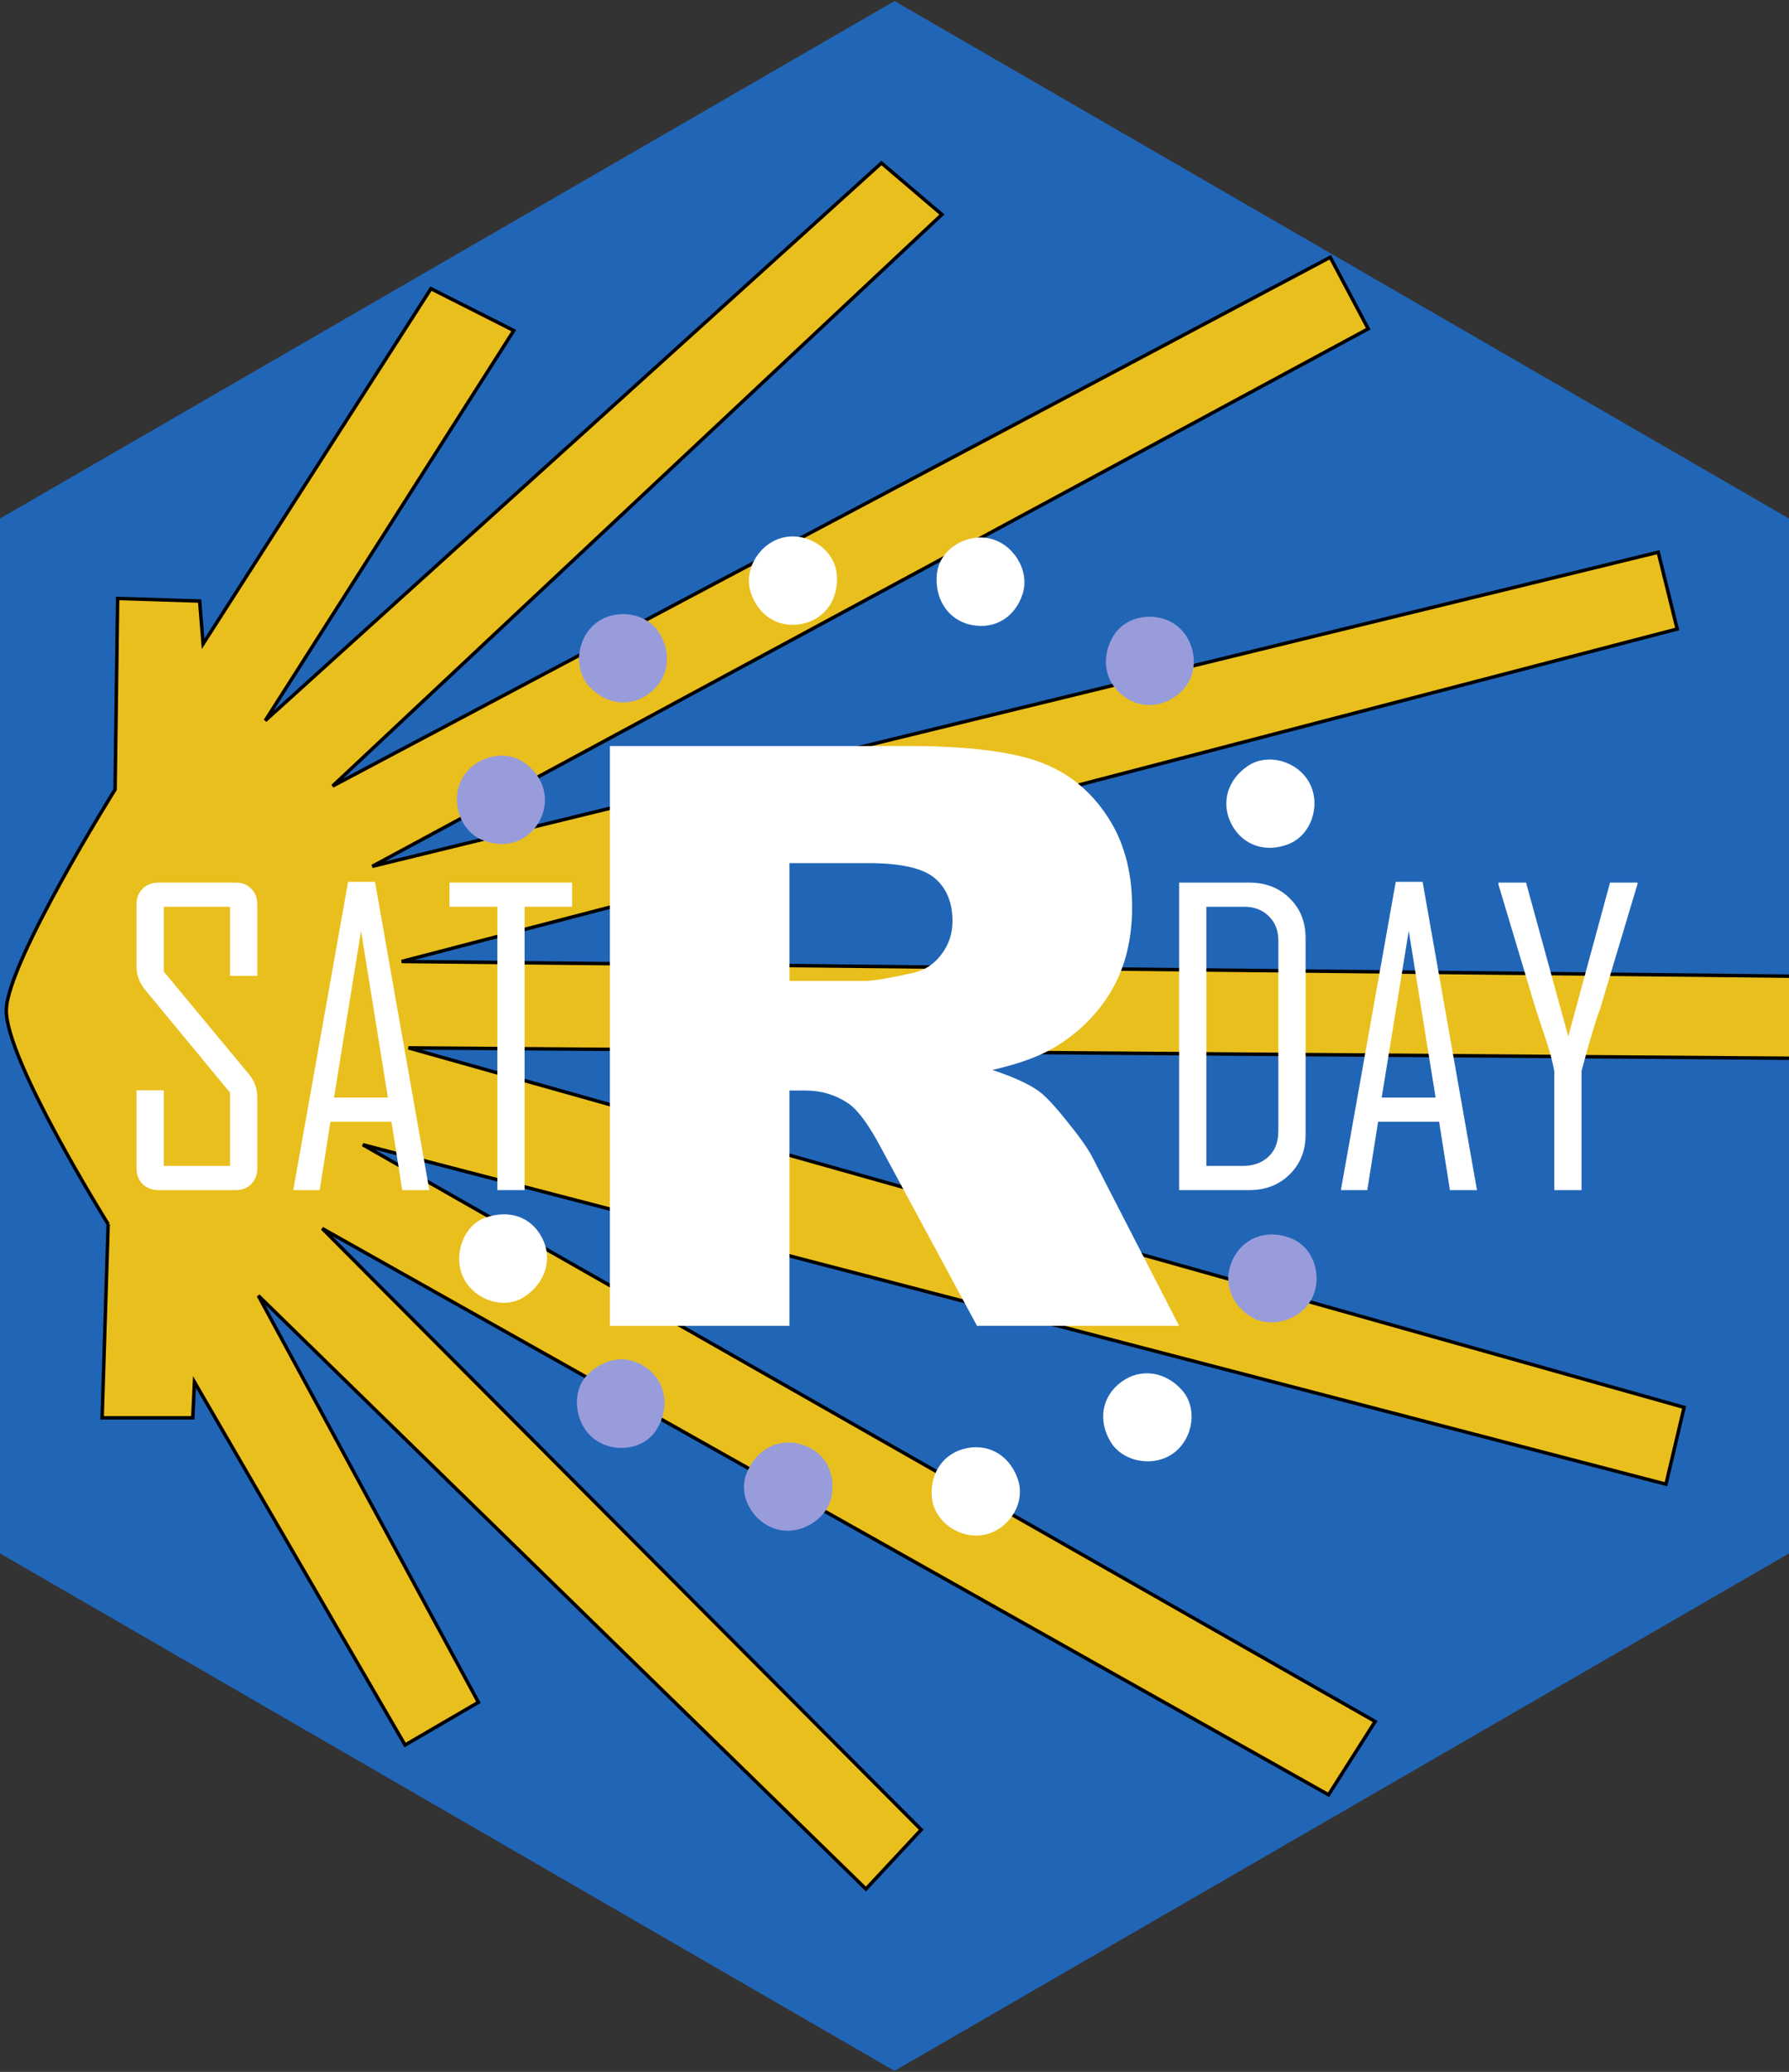 <?xml version="1.0" encoding="UTF-8" standalone="no"?>
<svg
   xmlns:dc="http://purl.org/dc/elements/1.1/"
   xmlns:cc="http://creativecommons.org/ns#"
   xmlns:rdf="http://www.w3.org/1999/02/22-rdf-syntax-ns#"
   xmlns:svg="http://www.w3.org/2000/svg"
   xmlns="http://www.w3.org/2000/svg"
   xmlns:sodipodi="http://sodipodi.sourceforge.net/DTD/sodipodi-0.dtd"
   xmlns:inkscape="http://www.inkscape.org/namespaces/inkscape"
   id="svg8"
   version="1.1"
   viewBox="0 0 43.9 50.852"
   height="50.852mm"
   width="43.9mm"
   inkscape:version="0.48.4 r9939"
   sodipodi:docname="Version1.svg">
  <rect x="0" y="0" width="43.9" height="50.852" fill="#333333" stroke="none"/>
  <sodipodi:namedview
     pagecolor="#ffffff"
     bordercolor="#666666"
     borderopacity="1"
     objecttolerance="10"
     gridtolerance="10"
     guidetolerance="10"
     inkscape:pageopacity="0"
     inkscape:pageshadow="2"
     inkscape:window-width="1861"
     inkscape:window-height="1056"
     id="namedview32"
     showgrid="false"
     inkscape:zoom="3.7046193"
     inkscape:cx="113.52526"
     inkscape:cy="63.996772"
     inkscape:window-x="59"
     inkscape:window-y="24"
     inkscape:window-maximized="1"
     inkscape:current-layer="svg8" />
  <defs
     id="defs2">
    <clipPath
       id="clipPath16429"
       clipPathUnits="userSpaceOnUse">
      <path
         style="opacity:1;vector-effect:none;fill:#2165b6;fill-opacity:1;fill-rule:nonzero;stroke:none;stroke-width:1.572;stroke-linecap:butt;stroke-linejoin:round;stroke-miterlimit:4;stroke-dasharray:none;stroke-dashoffset:0;stroke-opacity:1;paint-order:normal"
         id="path16431"
         d="M 201.083,-1.328 70.567,-76.682 l -4e-6,-150.708 130.517,-75.354 130.517,75.354 10e-6,150.708 z"
         transform="matrix(0.168,0,0,0.169,31.674,-48.729)" />
    </clipPath>
    <clipPath
       id="clipPath6975"
       clipPathUnits="userSpaceOnUse">
      <path
         transform="matrix(0.116,0,0,0.116,54.55,192.371)"
         d="M 201.083,-1.328 70.567,-76.682 l -4e-6,-150.708 130.517,-75.354 130.517,75.354 10e-6,150.708 z"
         id="path6977"
         style="opacity:0.5;vector-effect:none;fill:#2165b6;fill-opacity:1;fill-rule:nonzero;stroke:none;stroke-width:1.572;stroke-linecap:butt;stroke-linejoin:round;stroke-miterlimit:4;stroke-dasharray:none;stroke-dashoffset:0;stroke-opacity:1;paint-order:normal" />
    </clipPath>
    <clipPath
       id="clipPath45"
       clipPathUnits="userSpaceOnUse">
      <path
         transform="matrix(0.168,0,0,0.169,-11.868,297.172)"
         d="M 201.083,-1.328 70.567,-76.682 l -4e-6,-150.708 130.517,-75.354 130.517,75.354 10e-6,150.708 z"
         id="path47"
         style="opacity:1;vector-effect:none;fill:#2165b6;fill-opacity:1;fill-rule:nonzero;stroke:none;stroke-width:1.572;stroke-linecap:butt;stroke-linejoin:round;stroke-miterlimit:4;stroke-dasharray:none;stroke-dashoffset:0;stroke-opacity:1;paint-order:normal" />
    </clipPath>
  </defs>
  <path
     inkscape:connector-curvature="0"
     style="fill:#2165b6;fill-opacity:1;stroke:none"
     d="M 9.6446921e-7,38.126 3.427628e-6,12.726 21.95,0.026 43.9,12.726 l 0,25.4 -21.95,12.7 z"
     id="path967" />
  <path
     inkscape:connector-curvature="0"
     d="m 2.654,30.044 c 0,0 -2.541,-4.069 -2.499,-5.269 0.042,-1.199 2.669,-5.397 2.669,-5.397 L 2.887,14.688 4.899,14.752 4.984,15.802 10.575,7.085 12.608,8.113 6.509,17.686 21.63,4.001 23.113,5.265 8.161,19.293 32.643,6.314 33.575,8.07 9.135,21.263 40.691,13.553 l 0.466,1.885 -31.302,8.16 34.394,0.364 0,2.013 -34.225,-0.257 31.302,8.824 -0.445,1.885 L 8.902,28.095 33.745,42.251 32.601,44.05 7.907,30.151 22.605,44.907 21.249,46.363 6.339,31.8 l 5.401,9.98 -1.8,1.049 -5.168,-8.909 -0.042,0.878 -2.224,0 0.148,-4.755 z"
     style="fill:#e9bf1e;stroke:#000000;stroke-width:0.085"
     id="path2030" />
  <path
     inkscape:connector-curvature="0"
     id="path3359"
     style="font-size:19.859px;font-style:normal;font-variant:normal;font-weight:900;font-stretch:normal;text-align:start;line-height:1.25;letter-spacing:0px;word-spacing:0px;writing-mode:lr-tb;text-anchor:start;fill:#ffffff;fill-opacity:1;stroke:none;font-family:Arial;-inkscape-font-specification:'Arial, Heavy'"
     d="M 14.966,32.541 V 18.31 h 7.313 q 2.034,0 3.109,0.349 1.075,0.349 1.734,1.301 0.659,0.942 0.659,2.301 0,1.184 -0.504,2.048 -0.504,0.854 -1.385,1.388 -0.562,0.34 -1.54,0.563 0.785,0.262 1.143,0.524 0.242,0.175 0.697,0.747 0.465,0.573 0.62,0.883 l 2.121,4.126 H 23.974 L 21.63,28.192 Q 21.185,27.348 20.836,27.095 20.361,26.765 19.761,26.765 H 19.373 v 5.776 z m 4.407,-8.465 h 1.85 q 0.3,0 1.162,-0.194 0.436,-0.087 0.707,-0.447 0.281,-0.359 0.281,-0.825 0,-0.689 -0.436,-1.058 Q 22.502,21.184 21.301,21.184 H 19.373 z" />
  <path
     inkscape:connector-curvature="0"
     id="path3362"
     style="font-size:9.866px;font-style:normal;font-variant:normal;font-weight:normal;font-stretch:condensed;text-align:start;line-height:1.25;letter-spacing:0px;word-spacing:0px;writing-mode:lr-tb;text-anchor:start;fill:#ffffff;fill-opacity:1;stroke:none;font-family:Agency FB;-inkscape-font-specification:'Agency FB, Condensed'"
     d="m 6.314,28.674 q 0,0.236 -0.149,0.386 Q 6.021,29.209 5.785,29.209 H 3.889 q -0.236,0 -0.39,-0.149 -0.149,-0.149 -0.149,-0.386 v -1.915 H 4.019 v 1.857 H 5.645 V 26.817 L 3.567,24.3 q -0.217,-0.26 -0.217,-0.574 v -1.529 q 0,-0.236 0.149,-0.386 0.154,-0.149 0.39,-0.149 h 1.896 q 0.236,0 0.38,0.149 0.149,0.149 0.149,0.386 v 1.755 H 5.645 V 22.255 H 4.019 v 1.591 l 2.088,2.517 q 0.207,0.251 0.207,0.564 z" />
  <path
     inkscape:connector-curvature="0"
     id="path3364"
     style="font-size:9.866px;font-style:normal;font-variant:normal;font-weight:normal;font-stretch:condensed;text-align:start;line-height:1.25;letter-spacing:0px;word-spacing:0px;writing-mode:lr-tb;text-anchor:start;fill:#ffffff;fill-opacity:1;stroke:none;font-family:Agency FB;-inkscape-font-specification:'Agency FB, Condensed'"
     d="M 10.535,29.209 H 9.87 L 9.606,27.531 H 8.109 L 7.845,29.209 h -0.645 V 29.19 L 8.542,21.643 H 9.202 z M 9.519,26.938 8.86,22.848 8.196,26.938 z" />
  <path
     inkscape:connector-curvature="0"
     id="path3366"
     style="font-size:9.866px;font-style:normal;font-variant:normal;font-weight:normal;font-stretch:condensed;text-align:start;line-height:1.25;letter-spacing:0px;word-spacing:0px;writing-mode:lr-tb;text-anchor:start;fill:#ffffff;fill-opacity:1;stroke:none;font-family:Agency FB;-inkscape-font-specification:'Agency FB, Condensed'"
     d="M 14.038,22.255 H 12.873 V 29.209 h -0.669 v -6.954 h -1.174 v -0.593 h 3.008 z" />
  <path
     inkscape:connector-curvature="0"
     id="path3369"
     style="font-size:9.866px;font-style:normal;font-variant:normal;font-weight:normal;font-stretch:condensed;text-align:start;line-height:1.25;letter-spacing:0px;word-spacing:0px;writing-mode:lr-tb;text-anchor:start;fill:#ffffff;fill-opacity:1;stroke:none;font-family:Agency FB;-inkscape-font-specification:'Agency FB, Condensed'"
     d="m 32.038,27.844 q 0,0.598 -0.395,0.984 Q 31.253,29.209 30.657,29.209 h -1.723 v -7.547 h 1.723 q 0.602,0 0.991,0.386 0.39,0.381 0.39,0.979 z m -0.669,-0.068 v -4.692 q 0,-0.371 -0.236,-0.598 -0.231,-0.231 -0.602,-0.231 h -0.929 v 6.361 h 0.89 q 0.39,0 0.63,-0.222 0.245,-0.227 0.245,-0.617 z" />
  <path
     inkscape:connector-curvature="0"
     id="path3371"
     style="font-size:9.866px;font-style:normal;font-variant:normal;font-weight:normal;font-stretch:condensed;text-align:start;line-height:1.25;letter-spacing:0px;word-spacing:0px;writing-mode:lr-tb;text-anchor:start;fill:#ffffff;fill-opacity:1;stroke:none;font-family:Agency FB;-inkscape-font-specification:'Agency FB, Condensed'"
     d="m 36.243,29.209 h -0.664 l -0.265,-1.678 h -1.497 l -0.265,1.678 h -0.645 v -0.019 l 1.343,-7.547 h 0.659 z M 35.228,26.938 34.569,22.848 33.905,26.938 z" />
  <path
     inkscape:connector-curvature="0"
     id="path3373"
     style="font-size:9.866px;font-style:normal;font-variant:normal;font-weight:normal;font-stretch:condensed;text-align:start;line-height:1.25;letter-spacing:0px;word-spacing:0px;writing-mode:lr-tb;text-anchor:start;fill:#ffffff;fill-opacity:1;stroke:none;font-family:Agency FB;-inkscape-font-specification:'Agency FB, Condensed'"
     d="m 40.18,21.705 -0.914,3.053 q -0.173,0.458 -0.457,1.529 V 29.209 h -0.669 v -2.922 q -0.067,-0.366 -0.207,-0.772 -0.231,-0.694 -0.25,-0.757 l -0.914,-3.053 q 0,-0.005 0,-0.043 h 0.679 l 1.035,3.776 1.025,-3.776 h 0.674 q 0,0.034 0,0.043 z" />
  <path
     inkscape:connector-curvature="0"
     style="fill:#989cdb;fill-opacity:1;stroke:none"
     d="m 30.647,32.288 c -0.492,-0.34 -0.654,-0.916 -0.364,-1.44 0.29,-0.524 0.885,-0.68 1.433,-0.441 0.548,0.238 0.749,0.97 0.459,1.494 -0.29,0.524 -1.036,0.727 -1.528,0.387 0,0 0,0 0,0"
     id="path1954" />
  <path
     inkscape:connector-curvature="0"
     style="fill:#ffffff;fill-opacity:1;stroke:none"
     d="m 27.247,35.378 c -0.306,-0.515 -0.213,-1.107 0.269,-1.461 0.482,-0.355 1.088,-0.248 1.486,0.198 0.398,0.447 0.277,1.195 -0.205,1.55 -0.482,0.354 -1.244,0.228 -1.55,-0.287 0,0 0,0 0,0"
     id="path1952" />
  <path
     inkscape:connector-curvature="0"
     style="fill:#ffffff;fill-opacity:1;stroke:none"
     d="m 22.868,36.755 c -0.054,-0.596 0.278,-1.099 0.865,-1.214 0.587,-0.114 1.085,0.234 1.257,0.808 0.172,0.574 -0.257,1.207 -0.844,1.321 -0.587,0.114 -1.223,-0.319 -1.278,-0.915 0,0 0,0 0,0"
     id="path1950" />
  <path
     inkscape:connector-curvature="0"
     style="fill:#989cdb;fill-opacity:1;stroke:none"
     d="m 18.315,36.176 c 0.211,-0.56 0.738,-0.89 1.315,-0.735 0.577,0.155 0.878,0.662 0.782,1.253 -0.096,0.591 -0.764,0.997 -1.342,0.842 -0.577,-0.155 -0.967,-0.8 -0.756,-1.36 0,0 0,0 0,0"
     id="path1948" />
  <path
     inkscape:connector-curvature="0"
     style="fill:#989cdb;fill-opacity:1;stroke:none"
     d="m 14.424,33.734 c 0.426,-0.42 0.989,-0.506 1.465,-0.144 0.475,0.363 0.538,0.986 0.223,1.495 -0.315,0.509 -1.058,0.593 -1.534,0.23 -0.475,-0.363 -0.58,-1.162 -0.154,-1.582 0,0 0,0 0,0"
     id="path1946" />
  <path
     inkscape:connector-curvature="0"
     style="fill:#ffffff;fill-opacity:1;stroke:none"
     d="m 11.905,29.888 c 0.563,-0.201 1.111,-0.046 1.392,0.483 0.281,0.529 0.077,1.12 -0.42,1.451 -0.498,0.331 -1.21,0.096 -1.49,-0.433 -0.281,-0.529 -0.044,-1.3 0.519,-1.501 0,0 0,0 0,0"
     id="path1944" />
  <path
     inkscape:connector-curvature="0"
     style="fill:#989cdb;fill-opacity:1;stroke:none"
     d="m 12.849,18.707 c 0.494,0.337 0.674,0.922 0.387,1.447 -0.287,0.525 -0.866,0.692 -1.415,0.457 -0.549,-0.236 -0.77,-0.974 -0.483,-1.499 0.287,-0.525 1.017,-0.742 1.511,-0.405 0,0 0,0 0,0"
     id="path1940" />
  <path
     inkscape:connector-curvature="0"
     style="fill:#989cdb;fill-opacity:1;stroke:none"
     d="m 16.183,15.545 c 0.31,0.512 0.229,1.117 -0.25,1.475 -0.479,0.358 -1.077,0.267 -1.478,-0.177 -0.401,-0.444 -0.294,-1.204 0.185,-1.562 0.479,-0.358 1.234,-0.248 1.544,0.264 0,0 0,0 0,0"
     id="path1938" />
  <path
     inkscape:connector-curvature="0"
     style="fill:#ffffff;fill-opacity:1;stroke:none"
     d="m 20.532,14.079 c 0.062,0.596 -0.264,1.111 -0.849,1.232 -0.585,0.121 -1.086,-0.212 -1.265,-0.784 -0.178,-0.572 0.241,-1.218 0.826,-1.34 0.585,-0.121 1.225,0.296 1.287,0.892 0,0 0,0 0,0"
     id="path1936" />
  <path
     inkscape:connector-curvature="0"
     style="fill:#ffffff;fill-opacity:1;stroke:none"
     d="m 25.098,14.563 c -0.176,0.572 -0.67,0.893 -1.256,0.776 -0.586,-0.118 -0.911,-0.649 -0.853,-1.245 0.057,-0.596 0.693,-0.999 1.279,-0.881 0.586,0.118 1.006,0.779 0.83,1.351 0,0 0,0 0,0"
     id="path1934" />
  <path
     inkscape:connector-curvature="0"
     style="fill:#989cdb;fill-opacity:1;stroke:none"
     d="m 29.041,16.916 c -0.405,0.44 -1.002,0.525 -1.478,0.164 -0.476,-0.362 -0.55,-0.967 -0.238,-1.478 0.312,-0.511 1.068,-0.612 1.545,-0.251 0.476,0.362 0.577,1.125 0.171,1.565 0,0 0,0 0,0"
     id="path1932" />
  <path
     inkscape:connector-curvature="0"
     style="fill:#ffffff;fill-opacity:1;stroke:none"
     d="m 31.636,20.71 c -0.553,0.228 -1.133,0.055 -1.413,-0.475 -0.28,-0.529 -0.095,-1.109 0.403,-1.439 0.499,-0.33 1.229,-0.106 1.509,0.424 0.28,0.529 0.053,1.262 -0.499,1.49 0,0 0,0 0,0"
     id="path1930" />
</svg>
